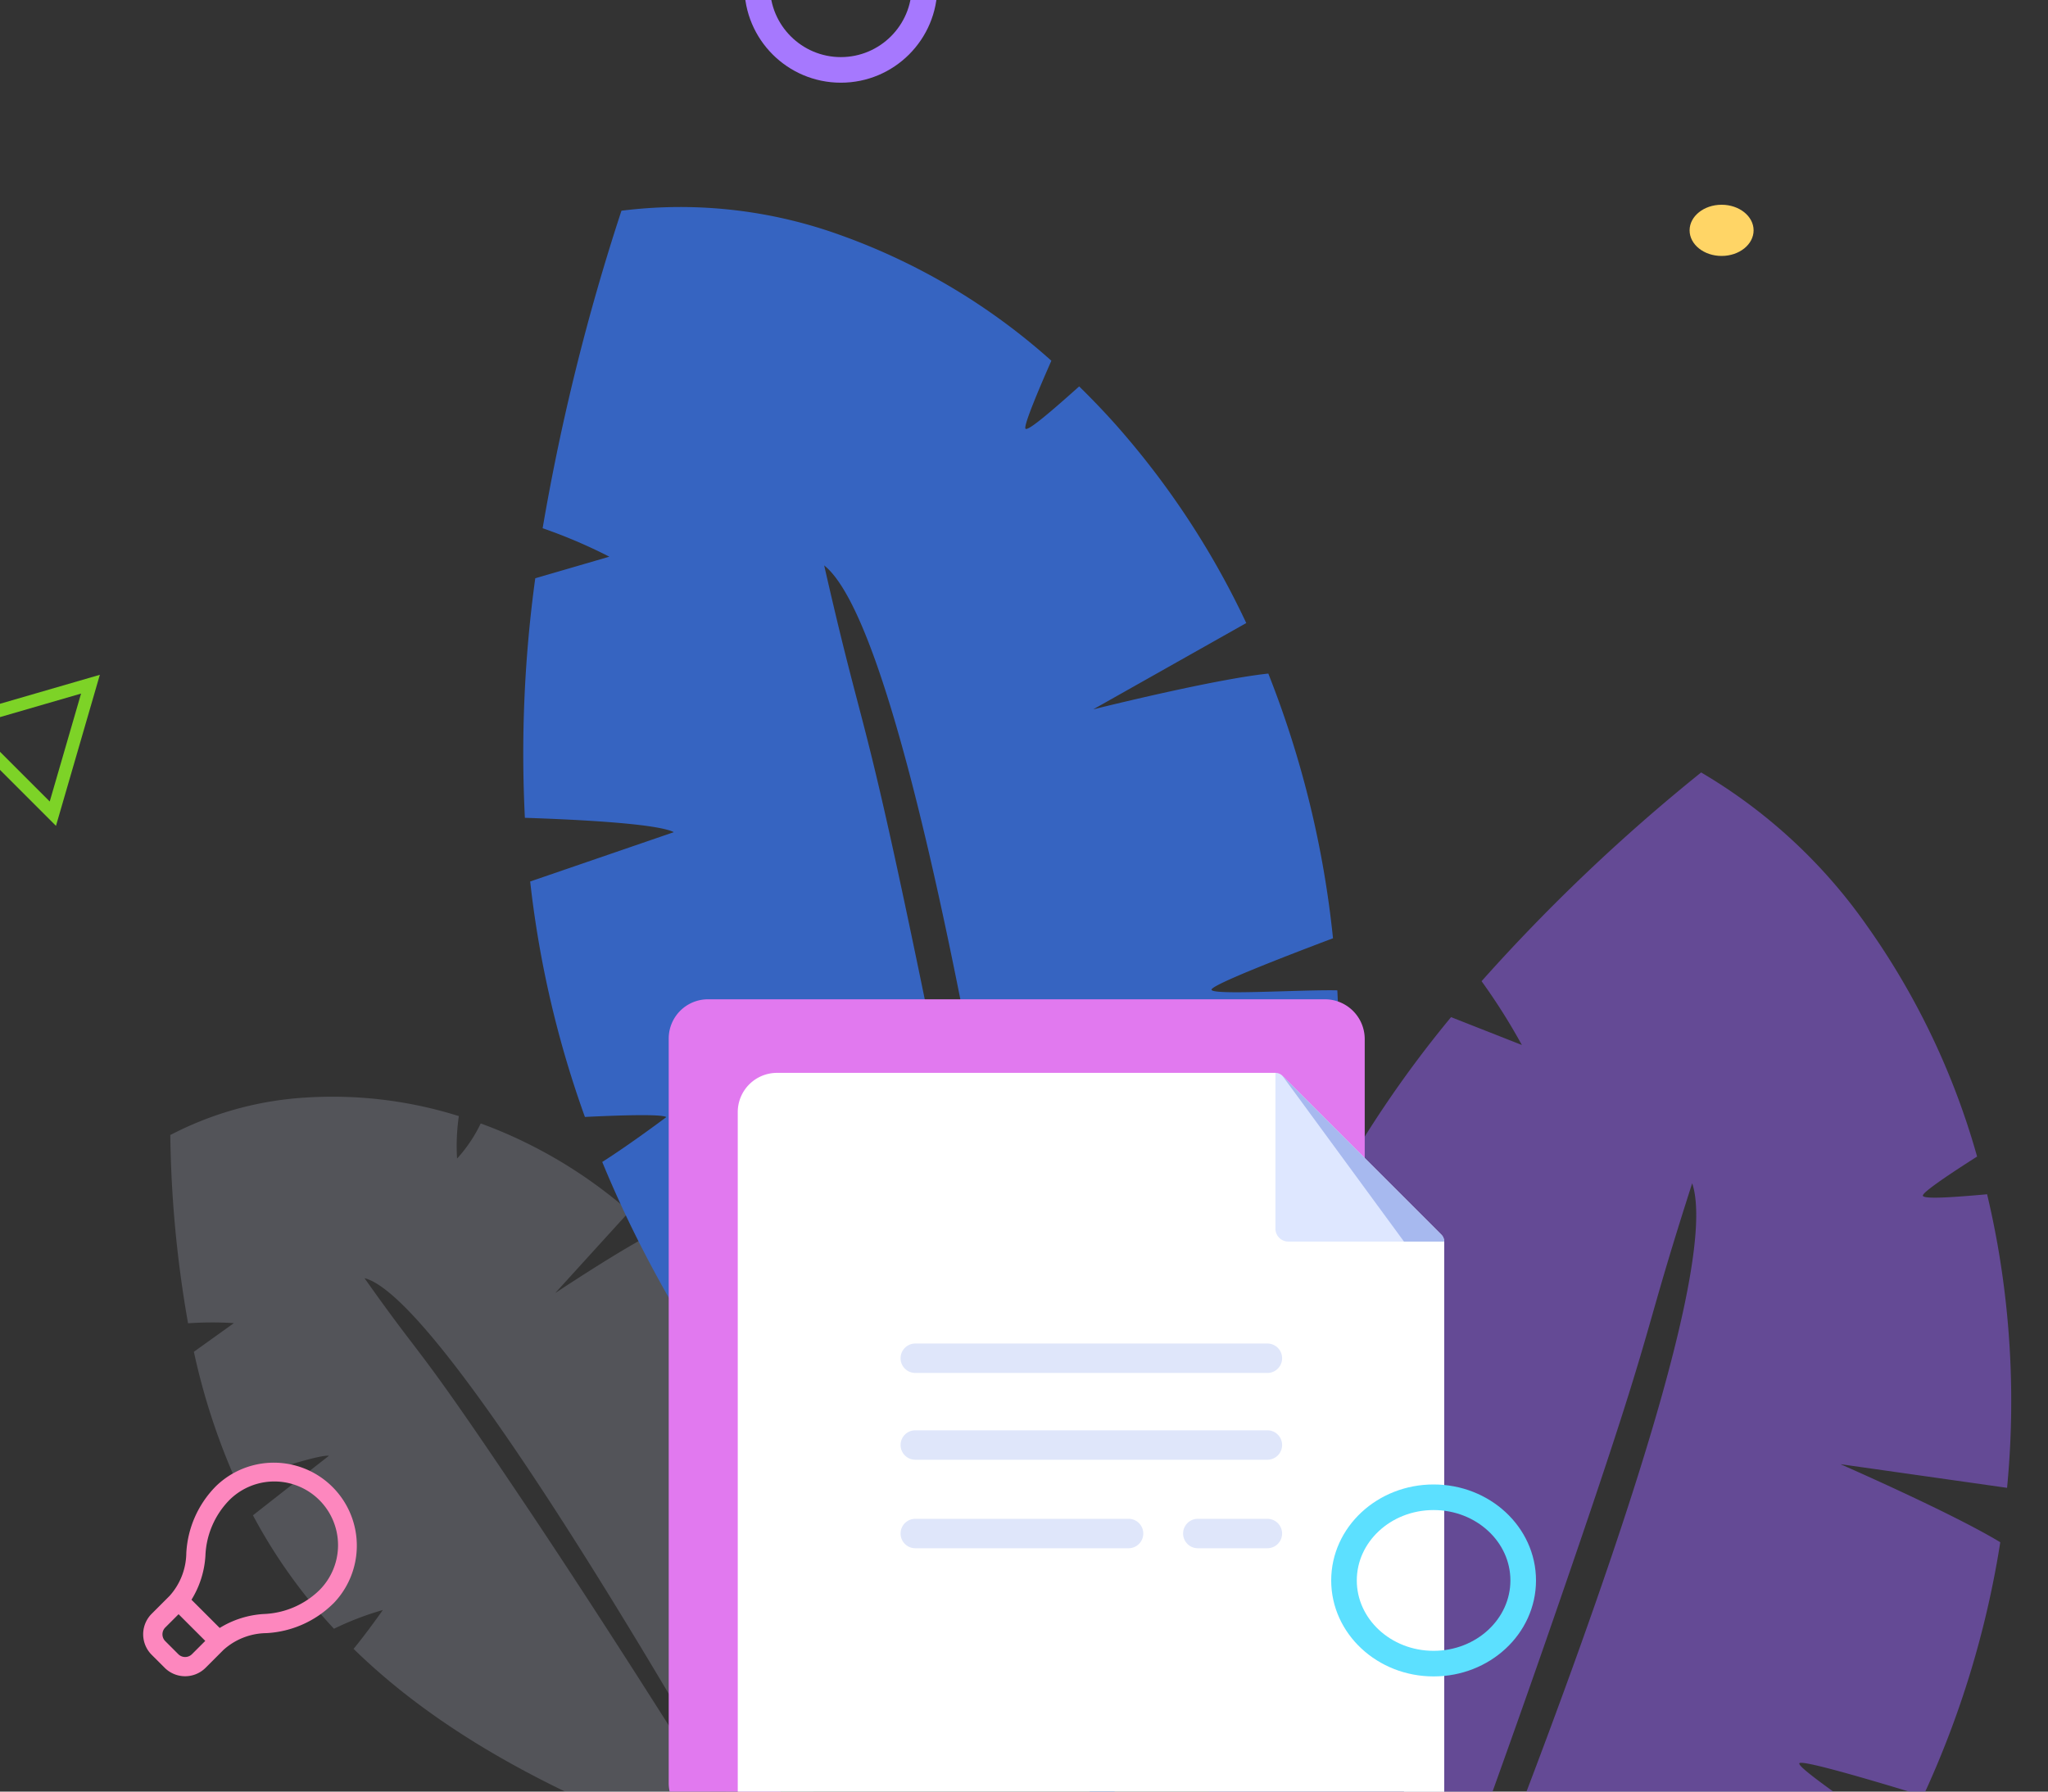 <svg xmlns="http://www.w3.org/2000/svg" xmlns:xlink="http://www.w3.org/1999/xlink" width="160" height="140" viewBox="0 0 160 140">
  <rect x="0" y="0" width="160" height="140" fill="#333333" stroke="none"/>
  <defs>
    <clipPath id="clip-path">
      <rect id="Rectangle_1097" data-name="Rectangle 1097" width="160" height="140" transform="translate(39 137)" fill="#fff" stroke="#707070" stroke-width="1"/>
    </clipPath>
  </defs>
  <g id="Mask_Group_91" data-name="Mask Group 91" transform="translate(-39 -137)" clip-path="url(#clip-path)">
    <g id="Group_5062" data-name="Group 5062" transform="translate(38.336 142.451)">
      <g id="Group_5060" data-name="Group 5060" transform="translate(0 0)">
        <path id="Subtraction_1" data-name="Subtraction 1" d="M52.036,45.123h-.005c-8.859,0-16.262-1.148-22.632-3.51.429-1.548.849-3.679.853-3.7a23.277,23.277,0,0,0-2.89,2.889,41.885,41.885,0,0,1-9.385-5.521l3.531-6.667c-.885.327-3.971,3.171-5.732,4.837a51.458,51.458,0,0,1-7.208-7.962l1.945-3.316a27.809,27.809,0,0,0-3.265,1.468A90.407,90.407,0,0,1,0,10.774,26.279,26.279,0,0,1,8.5,3.782,32.92,32.92,0,0,1,19.981.257a16.453,16.453,0,0,0,1.214,3.069.032.032,0,0,0,.016,0A11.329,11.329,0,0,0,21.775.087C22.606.029,23.448,0,24.277,0a37.078,37.078,0,0,1,10.9,1.651l-2.7,8.176c0-.007.017-.029.041-.066.785-1.231,3.468-5.393,5.034-7.291A40.548,40.548,0,0,1,48.226,8.565c-1.054,2.129-2.8,5.729-2.683,5.939a.027.027,0,0,0,.025.012,18.582,18.582,0,0,0,2.595-2.528c.683-.722,1.39-1.469,1.863-1.925a51.045,51.045,0,0,1,9.16,10.776,70.622,70.622,0,0,1,7.267,15.3c.712,2.076,1.341,7.179.852,7.951a.191.191,0,0,1-.135.1l-.819.09c-9.294-6.92-40.183-29.5-47.488-29.5a2.786,2.786,0,0,0-.461.036c2.707,1.611,4.125,2.387,5.5,3.138,2.4,1.314,4.667,2.555,13.675,8.232C48.465,33.052,60.539,41.211,65.225,44.4A131.942,131.942,0,0,1,52.036,45.123Z" transform="matrix(0.914, 0.407, -0.407, 0.914, 18.353, 73.396)" fill="#dee7ff" opacity="0.184"/>
        <path id="Subtraction_2" data-name="Subtraction 2" d="M89.252,77.111h-.009C74.6,76.278,62.253,73.688,51.5,69.2c.563-2.512,1.058-5.986,1.062-6.021-.437.084-2.692,2.489-4.506,4.491a80.424,80.424,0,0,1-16.034-9.986l5.21-10.662c-1.432.457-6.266,4.855-9.021,7.436A100.49,100.49,0,0,1,15.548,40.648l2.9-5.285a40.7,40.7,0,0,0-5.258,2.113A172.614,172.614,0,0,1,0,15.578,36.76,36.76,0,0,1,13.4,4.849,49.836,49.836,0,0,1,32.039.117c.874,2.252,1.981,4.977,2.3,5.174a.058.058,0,0,0,.028.01c.29.016.473-2.536.627-5.3,1.368-.017,2.757.014,4.127.092A65.043,65.043,0,0,1,57.3,3.845L53.612,17.073c0-.011.026-.047.061-.1C54.855,15.013,58.9,8.4,61.309,5.419a77.683,77.683,0,0,1,18.2,11.052c-1.542,3.411-4.1,9.183-3.877,9.541a.05.05,0,0,0,.042.023c.335.019,2.224-1.986,4.051-3.925,1.062-1.127,2.159-2.292,2.9-3a99.5,99.5,0,0,1,16.157,18.63,133.072,133.072,0,0,1,13.453,25.912c1.372,3.491,2.892,11.963,2.156,13.191a.272.272,0,0,1-.214.154q-.675.038-1.345.072C96.82,64.785,43.633,24.65,31.557,23.962a4.532,4.532,0,0,0-.759.015c4.627,2.911,7.044,4.324,9.381,5.691,4.091,2.392,7.955,4.651,23.38,14.86C82.212,56.872,102.94,71.46,110.986,77.159A216.4,216.4,0,0,1,89.252,77.111Z" transform="translate(60.23 0) rotate(45)" fill="#3664c1"/>
        <path id="Subtraction_3" data-name="Subtraction 3" d="M89.5,70.045h-.009c-15.043-.3-27.651-2.3-38.545-6.129.677-2.357,1.32-5.606,1.326-5.639-.453.093-2.867,2.4-4.812,4.328a77.064,77.064,0,0,1-16.12-8.768l5.774-10.094c-1.492.472-6.638,4.724-9.573,7.217a87.627,87.627,0,0,1-12.5-12.434l3.192-5.014a47.917,47.917,0,0,0-5.495,2.139A143.2,143.2,0,0,1,0,15.7,41.442,41.442,0,0,1,14.208,5.279,58.55,58.55,0,0,1,33.577.264C34.39,2.331,35.424,4.831,35.741,5a.06.06,0,0,0,.028.008c.3.006.585-2.375.85-4.949C38.028,0,39.456-.015,40.864.013A70.512,70.512,0,0,1,59.435,2.905l-4.3,12.432c0-.011.028-.044.067-.1,1.292-1.859,5.71-8.144,8.306-11a74.771,74.771,0,0,1,18.312,9.689c-1.719,3.225-4.572,8.681-4.359,9.007a.049.049,0,0,0,.042.02c.345.007,2.366-1.921,4.322-3.786,1.136-1.084,2.311-2.2,3.1-2.886a86.072,86.072,0,0,1,15.913,16.809,109.325,109.325,0,0,1,12.848,23.675c1.278,3.2,2.515,11.039,1.711,12.206a.308.308,0,0,1-.226.15q-.7.057-1.387.111C97.765,58.325,44.565,22.716,32.161,22.473a5.2,5.2,0,0,0-.782.039c4.65,2.557,7.084,3.793,9.437,4.989,4.119,2.092,8.009,4.068,23.493,13.063,18.724,10.876,39.5,23.773,47.561,28.813C103.85,69.954,96.323,70.178,89.5,70.045Z" transform="translate(148.977 51.915) rotate(79)" fill="#8f5feb" opacity="0.532"/>
      </g>
      <g id="upload_1_" data-name="upload (1)" transform="translate(52.907 72.637)">
        <path id="Path_17791" data-name="Path 17791" d="M51.27,0H3.062A3.066,3.066,0,0,0,0,3.062V61.247a3.066,3.066,0,0,0,3.062,3.062h3.1a.767.767,0,0,0,.56-.243L54.17,13.247a.767.767,0,0,0,.206-.523V3.106A3.109,3.109,0,0,0,51.27,0Z" transform="translate(0 0)" fill="#e179ef"/>
        <path id="Path_17792" data-name="Path 17792" d="M55.191,13.183v47.68a3.066,3.066,0,0,1-3.062,3.063H3.063A3.066,3.066,0,0,1,0,60.863V3.062A3.066,3.066,0,0,1,3.063,0H42.006l1.417,1.417Z" transform="translate(5.394 5.749)" fill="#fff"/>
        <path id="Path_17793" data-name="Path 17793" d="M55.191,11.766v47.68a3.066,3.066,0,0,1-3.062,3.063H3.063A3.066,3.066,0,0,1,0,59.447v-.77H48.951a3.1,3.1,0,0,0,3.1-3.1V11.766L43.423,0Z" transform="translate(5.394 7.166)" fill="#fff"/>
        <path id="Path_17794" data-name="Path 17794" d="M13.184,13.183H10.04l-9.031,0A1.009,1.009,0,0,1,0,12.173V0A.765.765,0,0,1,.543.224L12.961,12.642A.765.765,0,0,1,13.184,13.183Z" transform="translate(47.4 5.749)" fill="#dee7ff"/>
        <path id="Path_17795" data-name="Path 17795" d="M12.642,12.959H9.5L0,0,12.418,12.418A.765.765,0,0,1,12.642,12.959Z" transform="translate(47.943 5.973)" fill="#a7b9ef"/>
        <g id="Group_5061" data-name="Group 5061" transform="translate(18.115 26.899)">
          <path id="Path_17796" data-name="Path 17796" d="M1.15,2.3H28.657a1.15,1.15,0,1,0,0-2.3H1.15a1.15,1.15,0,1,0,0,2.3Z" fill="#dfe6fa"/>
          <path id="Path_17797" data-name="Path 17797" d="M28.657,0H1.15a1.15,1.15,0,0,0,0,2.3H28.657a1.15,1.15,0,1,0,0-2.3Z" transform="translate(0 6.781)" fill="#dfe6fa"/>
          <path id="Path_17798" data-name="Path 17798" d="M6.584,0H1.15a1.15,1.15,0,0,0,0,2.3H6.584a1.15,1.15,0,1,0,0-2.3Z" transform="translate(22.072 13.697)" fill="#dfe6fa"/>
          <path id="Path_17799" data-name="Path 17799" d="M17.811,0H1.15a1.15,1.15,0,0,0,0,2.3H17.811a1.15,1.15,0,1,0,0-2.3Z" transform="translate(0 13.697)" fill="#dfe6fa"/>
        </g>
      </g>
    </g>
    <g id="Ellipse_80" data-name="Ellipse 80" transform="translate(143 253)" fill="none" stroke="#5ce0ff" stroke-width="2">
      <ellipse cx="8" cy="7.5" rx="8" ry="7.5" stroke="none"/>
      <ellipse cx="8" cy="7.5" rx="7" ry="6.5" fill="none"/>
    </g>
    <ellipse id="Ellipse_81" data-name="Ellipse 81" cx="2.5" cy="2" rx="2.5" ry="2" transform="translate(171 153)" fill="#ffd566"/>
    <g id="Polygon_1" data-name="Polygon 1" transform="translate(42.612 185.543) rotate(45)" fill="none">
      <path d="M5.923,0l5.923,10.769H0Z" stroke="none"/>
      <path d="M 5.923 2.075 L 1.691 9.769 L 10.155 9.769 L 5.923 2.075 M 5.923 -4.76837158203125e-06 L 11.846 10.769 L -2.86102294921875e-06 10.769 L 5.923 -4.76837158203125e-06 Z" stroke="none" fill="#7dd327"/>
    </g>
    <g id="Path_17801" data-name="Path 17801" transform="translate(97.154 128.385)" fill="none">
      <path d="M7.538,0A7.538,7.538,0,1,1,0,7.538,7.538,7.538,0,0,1,7.538,0Z" stroke="none"/>
      <path d="M 7.538 2 C 4.485 2 2 4.485 2 7.538 C 2 10.592 4.485 13.077 7.538 13.077 C 10.592 13.077 13.077 10.592 13.077 7.538 C 13.077 4.485 10.592 2 7.538 2 M 7.538 1.9073486328125e-06 C 11.702 1.9073486328125e-06 15.077 3.375 15.077 7.538 C 15.077 11.702 11.702 15.077 7.538 15.077 C 3.375 15.077 1.9073486328125e-06 11.702 1.9073486328125e-06 7.538 C 1.9073486328125e-06 3.375 3.375 1.9073486328125e-06 7.538 1.9073486328125e-06 Z" stroke="none" fill="#a678fe"/>
    </g>
    <g id="idea_11_" data-name="idea (11)" transform="translate(60.42 248.586) rotate(45)">
      <g id="Group_5077" data-name="Group 5077" transform="translate(0 0)">
        <g id="Group_5076" data-name="Group 5076">
          <path id="Path_17800" data-name="Path 17800" d="M12.967,6.441A6.484,6.484,0,0,0,0,6.441v.043H0a8.016,8.016,0,0,0,2.062,5.287A5.091,5.091,0,0,1,3.5,15.056v1.982A2.264,2.264,0,0,0,5.763,19.3H7.2a2.264,2.264,0,0,0,2.262-2.262V15.056a5.091,5.091,0,0,1,1.439-3.285,8.016,8.016,0,0,0,2.062-5.287V6.441Zm-5.009,10.6a.755.755,0,0,1-.754.754H5.763a.755.755,0,0,1-.754-.754v-1.47H7.958ZM9.7,10.859a7.367,7.367,0,0,0-1.659,3.2H4.922a7.367,7.367,0,0,0-1.659-3.2A6.577,6.577,0,0,1,1.508,6.465a4.976,4.976,0,0,1,9.952,0A6.577,6.577,0,0,1,9.7,10.859Z" fill="#fd87be"/>
        </g>
      </g>
    </g>
  </g>
</svg>
